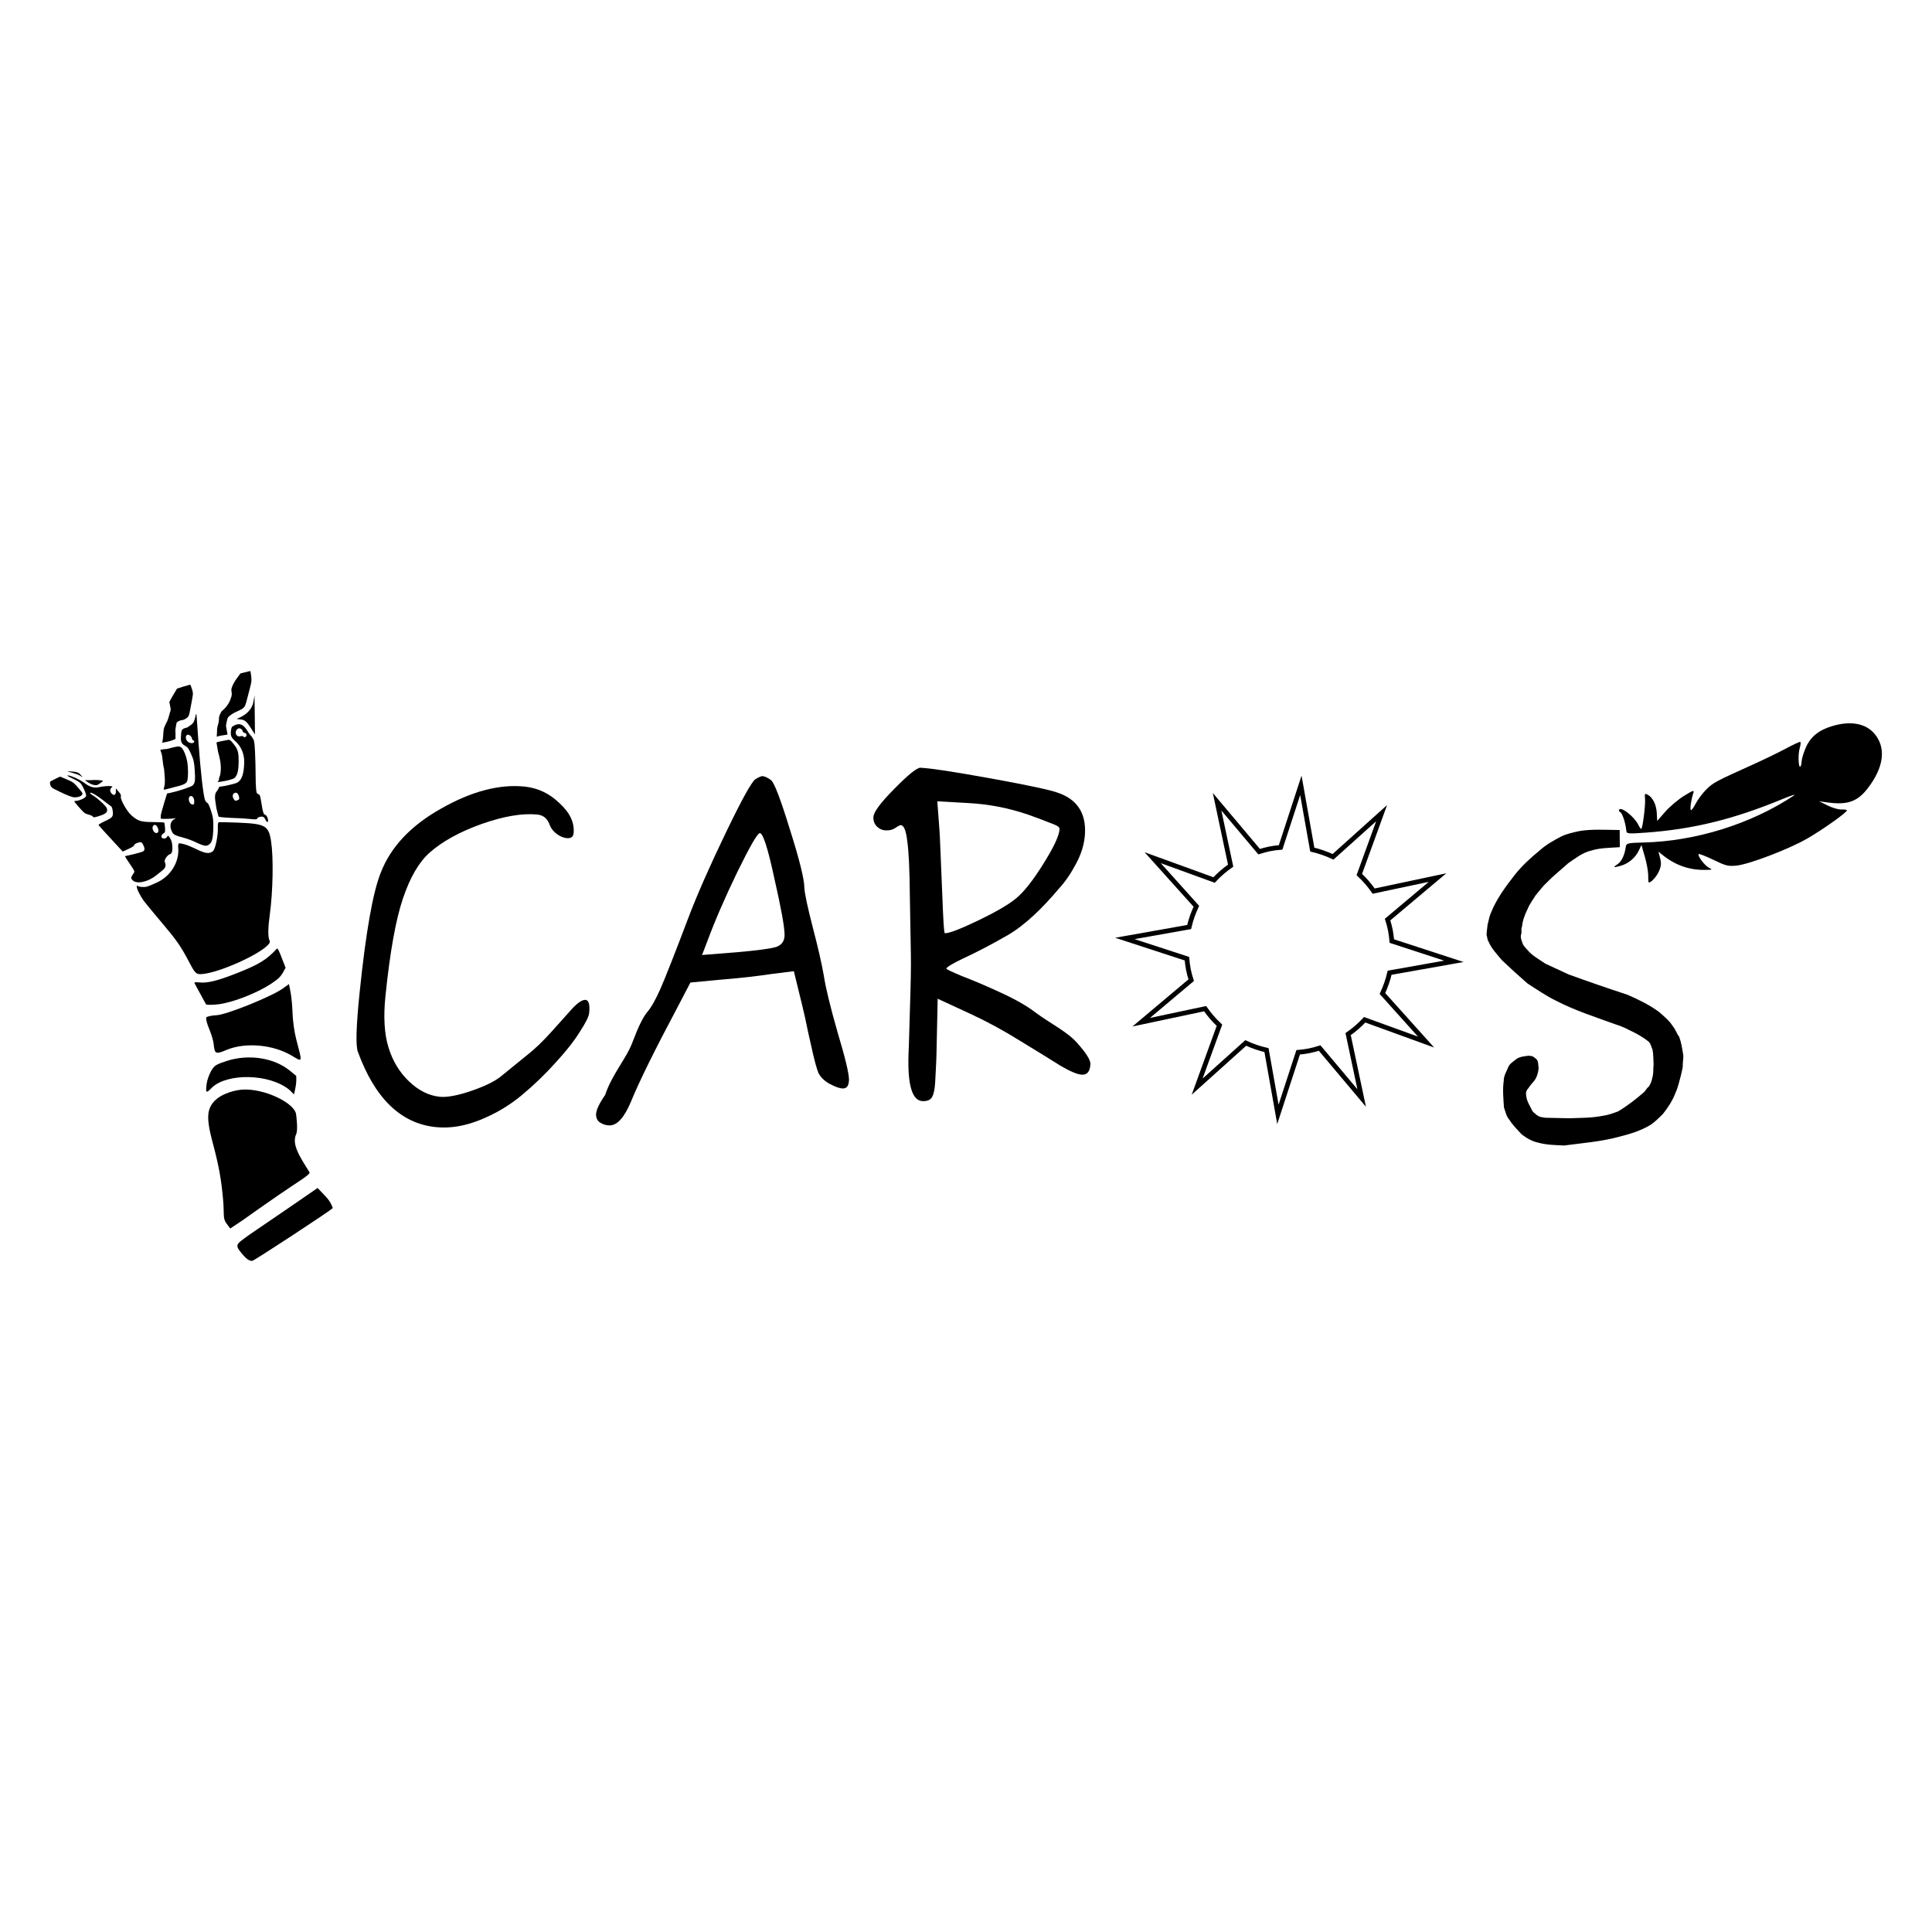 <?xml version="1.0" encoding="UTF-8" standalone="no"?>
<!-- Generator: Adobe Illustrator 24.1.2, SVG Export Plug-In  -->

<svg
   version="1.1"
   x="0px"
   y="0px"
   width="1200"
   height="1200"
   viewBox="0 0 1200 1200"
   style="overflow:visible"
   xml:space="preserve"
   id="svg31"
   xmlns="http://www.w3.org/2000/svg"
   xmlns:svg="http://www.w3.org/2000/svg">
<style
   type="text/css"
   id="style2">
	.st0{fill:#FFFFFF;stroke:#000000;stroke-width:0.643;stroke-linecap:square;stroke-miterlimit:14.173;}
</style>
<defs
   id="defs4">
</defs>
<rect
   style="fill:#ffffff;stroke:none;stroke-width:20.139;stroke-linecap:round"
   id="rect75"
   width="1200"
   height="1200"
   x="0"
   y="0" /><g
   id="g29"
   transform="matrix(4.572,0,0,4.572,31.073,416.827)">
	<path
   id="path66_2_"
   d="m 213.38,26.45 c 1.03,-0.28 1.98,-1.07 2.45,-2.05 l 0.37,-0.77 0.45,1.56 c 0.25,0.86 0.45,1.95 0.46,2.43 0.01,0.48 0.02,0.93 0.04,1 0.06,0.39 1,-0.51 1.38,-1.33 0.35,-0.74 0.39,-1.15 0.21,-1.85 l -0.23,-0.91 0.43,0.35 c 1.77,1.45 3.62,2.13 5.77,2.13 1.14,0 1.19,-0.03 0.65,-0.3 -0.58,-0.3 -1.54,-1.57 -1.4,-1.85 0.04,-0.08 0.93,0.26 1.97,0.76 1.74,0.84 2.01,0.91 3.14,0.81 1.69,-0.15 7.15,-2.23 9.69,-3.7 2.17,-1.26 5.43,-3.58 5.35,-3.82 -0.02,-0.08 -0.37,-0.12 -0.75,-0.11 -0.41,0.02 -1.19,-0.21 -1.87,-0.54 l -1.16,-0.57 1.27,0.17 c 2.57,0.34 3.94,-0.14 5.28,-1.86 2.28,-2.91 2.61,-5.62 0.93,-7.54 -1.19,-1.36 -3.19,-1.72 -5.62,-1.01 -1.87,0.54 -3.01,1.46 -3.65,2.91 -0.29,0.67 -0.56,1.52 -0.58,1.9 -0.02,0.38 -0.11,0.71 -0.19,0.73 -0.26,0.09 -0.31,-1.68 -0.08,-2.49 0.13,-0.44 0.17,-0.84 0.09,-0.88 -0.08,-0.04 -0.99,0.38 -2.01,0.93 -1.03,0.55 -3.1,1.55 -4.59,2.22 -4.89,2.2 -5.26,2.4 -6.18,3.32 -0.5,0.5 -1.14,1.35 -1.42,1.89 -0.28,0.54 -0.57,0.95 -0.66,0.91 -0.16,-0.08 0.02,-1.4 0.32,-2.3 0.16,-0.46 0,-0.42 -1.27,0.37 -0.79,0.49 -1.94,1.46 -2.54,2.15 l -1.09,1.25 -0.06,-1.09 c -0.06,-1.14 -0.57,-2.15 -1.25,-2.48 -0.4,-0.19 -0.4,-0.19 -0.34,0.63 0.06,0.86 -0.33,3.95 -0.52,4.02 -0.06,0.02 -0.24,-0.23 -0.4,-0.56 -0.55,-1.12 -2.37,-2.54 -2.61,-2.03 -0.06,0.11 0.03,0.26 0.18,0.33 0.27,0.13 0.72,1.55 0.8,2.48 0.03,0.45 0.21,0.46 2.61,0.29 6.48,-0.47 11.94,-1.81 18.6,-4.56 1.21,-0.5 1.9,-0.71 1.55,-0.48 -5.82,3.87 -13.37,6.22 -20.49,6.38 -1.98,0.04 -2.27,0.11 -2.33,0.52 -0.14,1.13 -0.58,2.08 -1.12,2.42 -0.7,0.45 -0.6,0.5 0.42,0.22 z" />
	<path
   id="path79-6_2_"
   class="st0"
   d="m 158.55,17.75 1.84,8.68 c -0.82,0.57 -1.57,1.22 -2.25,1.95 l -8.34,-3.03 5.93,6.6 c -0.42,0.9 -0.75,1.85 -0.98,2.82 l -8.73,1.55 8.43,2.75 c 0.04,0.5 0.11,0.99 0.2,1.48 0.1,0.49 0.23,0.97 0.38,1.44 l -6.79,5.71 8.68,-1.84 c 0.57,0.82 1.22,1.57 1.95,2.25 l -3.03,8.34 6.6,-5.93 c 0.9,0.42 1.85,0.75 2.82,0.97 l 1.55,8.73 2.75,-8.43 c 0.5,-0.04 0.99,-0.11 1.48,-0.2 0.49,-0.1 0.97,-0.23 1.44,-0.38 l 5.71,6.79 -1.84,-8.68 c 0.82,-0.57 1.57,-1.22 2.25,-1.95 l 8.34,3.03 -5.93,-6.6 c 0.42,-0.9 0.75,-1.85 0.98,-2.82 l 8.73,-1.55 -8.43,-2.75 c -0.04,-0.5 -0.11,-0.99 -0.2,-1.48 -0.1,-0.49 -0.23,-0.97 -0.38,-1.44 l 6.79,-5.71 -8.68,1.84 c -0.57,-0.82 -1.22,-1.57 -1.95,-2.25 l 3.03,-8.34 -6.6,5.93 c -0.9,-0.42 -1.85,-0.75 -2.82,-0.98 l -1.55,-8.73 -2.75,8.43 c -0.5,0.04 -0.99,0.11 -1.48,0.2 -0.49,0.1 -0.97,0.23 -1.44,0.38 z" />
	<path
   id="path81-7_2_"
   d="m 73.24,46.47 c -0.05,0.47 -0.47,1.32 -1.27,2.54 -0.76,1.23 -1.85,2.62 -3.28,4.17 -1.39,1.56 -2.93,3.04 -4.62,4.45 -1.65,1.37 -3.52,2.49 -5.63,3.34 -2.11,0.85 -4.12,1.18 -6.04,0.98 -4.74,-0.49 -8.27,-3.9 -10.58,-10.24 -0.31,-0.82 -0.23,-3.51 0.24,-8.05 0.84,-8.19 1.8,-13.61 2.87,-16.27 1.35,-3.5 4.09,-6.41 8.2,-8.71 4.12,-2.35 7.91,-3.34 11.35,-2.99 1.8,0.19 3.39,0.94 4.75,2.27 1.41,1.29 2.04,2.65 1.9,4.06 -0.05,0.51 -0.37,0.73 -0.96,0.67 -0.43,-0.05 -0.87,-0.23 -1.31,-0.55 -0.44,-0.32 -0.76,-0.71 -0.95,-1.17 -0.3,-0.9 -0.87,-1.4 -1.69,-1.48 -2.04,-0.21 -4.58,0.22 -7.62,1.29 -3,1.08 -5.35,2.38 -7.05,3.9 -1.44,1.28 -2.64,3.35 -3.61,6.22 -0.97,2.87 -1.76,7.28 -2.37,13.23 -0.29,2.82 -0.16,5.15 0.41,6.99 0.56,1.84 1.49,3.38 2.79,4.62 1.3,1.24 2.69,1.94 4.18,2.09 1.02,0.1 2.49,-0.18 4.42,-0.85 1.93,-0.67 3.31,-1.38 4.14,-2.13 l 3.31,-2.69 c 1.03,-0.8 2.13,-1.86 3.3,-3.16 1.21,-1.34 2.17,-2.41 2.88,-3.21 0.75,-0.79 1.35,-1.17 1.78,-1.12 0.42,0.07 0.58,0.66 0.46,1.8 z" />
	<path
   id="path83-5_2_"
   d="m 74.18,60.25 c 0,-0.59 0.41,-1.48 1.23,-2.66 0.96,-2.88 2.93,-4.98 3.76,-7.28 0.74,-1.97 1.39,-3.29 1.94,-3.96 0.55,-0.63 1.16,-1.7 1.82,-3.2 0.66,-1.5 1.95,-4.77 3.86,-9.82 1.21,-3.15 2.89,-6.96 5.04,-11.42 2.15,-4.46 3.48,-6.86 3.99,-7.22 0.47,-0.28 0.79,-0.42 0.94,-0.42 0.28,0 0.67,0.17 1.18,0.53 0.43,0.31 1.29,2.54 2.56,6.67 1.31,4.13 1.97,6.79 1.98,7.97 0.04,0.79 0.42,2.58 1.14,5.37 0.72,2.75 1.22,4.94 1.5,6.55 0.24,1.61 0.86,4.17 1.86,7.67 1.04,3.46 1.55,5.61 1.56,6.43 0,0.83 -0.27,1.24 -0.82,1.24 -0.43,0 -1.04,-0.21 -1.83,-0.64 -0.36,-0.2 -0.65,-0.41 -0.89,-0.65 -0.24,-0.23 -0.43,-0.49 -0.59,-0.77 -0.12,-0.28 -0.26,-0.71 -0.42,-1.3 -0.16,-0.59 -0.3,-1.16 -0.42,-1.71 -0.12,-0.55 -0.32,-1.44 -0.6,-2.66 -0.24,-1.22 -0.5,-2.4 -0.78,-3.54 l -1.14,-4.66 -2.89,0.36 c -2.13,0.32 -4.47,0.59 -7.03,0.79 L 87,42.31 85.3,45.56 c -3.17,5.96 -5.3,10.28 -6.39,12.96 -0.9,2.13 -1.86,3.2 -2.88,3.2 -0.43,0 -0.85,-0.11 -1.24,-0.35 -0.41,-0.24 -0.6,-0.61 -0.61,-1.12 z M 99.79,35.82 c 0,-1.06 -0.47,-3.62 -1.39,-7.67 -0.88,-4.09 -1.54,-6.14 -1.97,-6.14 -0.31,0 -1.33,1.76 -3.05,5.27 -1.68,3.47 -3.05,6.63 -4.1,9.46 l -0.7,1.83 4.66,-0.37 c 2.87,-0.25 4.68,-0.49 5.43,-0.73 0.75,-0.27 1.13,-0.82 1.12,-1.65 z" />
	<path
   id="path85-3_2_"
   d="m 111.86,19.81 c 0.03,-0.67 1,-1.96 2.88,-3.86 1.88,-1.91 3.06,-2.85 3.53,-2.82 1.49,0.08 4.74,0.58 9.74,1.49 5,0.91 7.98,1.55 8.94,1.92 2.59,0.89 3.81,2.76 3.65,5.59 -0.08,1.34 -0.48,2.69 -1.23,4.07 -0.71,1.34 -1.48,2.46 -2.32,3.36 -2.19,2.6 -4.55,4.92 -6.92,6.3 -2.32,1.33 -4.37,2.4 -6.15,3.21 -1.46,0.71 -2.19,1.16 -2.21,1.36 0,0.08 0.71,0.41 2.13,1.01 1.47,0.56 3.22,1.3 5.26,2.24 2.04,0.94 3.6,1.84 4.7,2.69 2.02,1.5 4.42,2.66 5.74,4.22 1.19,1.33 1.77,2.27 1.74,2.82 -0.06,0.98 -0.44,1.45 -1.14,1.42 -0.63,-0.03 -1.61,-0.44 -2.95,-1.23 -1.3,-0.82 -3.09,-1.93 -5.38,-3.32 -2.29,-1.43 -4.55,-2.66 -6.78,-3.69 l -4.5,-2.08 -0.15,6.91 c -0.01,1.02 -0.08,2.5 -0.19,4.43 -0.06,0.94 -0.19,1.61 -0.41,1.99 -0.22,0.42 -0.67,0.61 -1.33,0.58 -1.49,-0.08 -2.11,-2.52 -1.84,-7.32 0.42,-14 0.3,-9.36 0.14,-20.52 -0.03,-3.59 -0.15,-6.08 -0.35,-7.47 -0.16,-1.43 -0.45,-2.15 -0.88,-2.18 -0.12,0 -0.36,0.12 -0.73,0.37 -0.37,0.25 -0.81,0.37 -1.32,0.34 -0.47,-0.02 -0.88,-0.21 -1.21,-0.54 -0.34,-0.36 -0.49,-0.78 -0.46,-1.29 z m 25.28,1.7 c 0.01,-0.16 -0.04,-0.28 -0.16,-0.36 -0.11,-0.12 -0.5,-0.3 -1.15,-0.54 -0.66,-0.27 -1.64,-0.64 -2.96,-1.11 -2.63,-0.9 -5.32,-1.42 -8.08,-1.57 l -4.25,-0.24 0.24,3.21 c 0.07,0.79 0.16,2.47 0.25,5.04 0.1,2.53 0.19,4.78 0.28,6.76 0.09,1.94 0.17,2.91 0.25,2.91 0.55,0.03 2.04,-0.54 4.47,-1.7 2.43,-1.17 4.14,-2.16 5.13,-2.97 1.07,-0.85 2.32,-2.41 3.75,-4.7 1.44,-2.29 2.18,-3.87 2.23,-4.73 z" />
	<path
   id="path87-5_2_"
   d="m 207.84,21.72 c -0.89,0.19 -1.8,0.37 -2.62,0.79 -1,0.52 -1.99,1.09 -2.83,1.84 -1.21,0.99 -2.38,2.05 -3.36,3.28 -1.25,1.6 -2.48,3.25 -3.25,5.14 -0.25,0.52 -0.32,1.1 -0.48,1.65 -0.04,0.49 -0.14,0.97 -0.14,1.46 0.12,0.27 0.07,0.58 0.25,0.83 0.4,0.98 1.16,1.75 1.82,2.55 1.14,1.09 2.3,2.15 3.49,3.18 1.29,0.83 2.55,1.7 3.93,2.37 2.52,1.3 5.24,2.17 7.9,3.14 0.68,0.22 1.36,0.47 1.99,0.82 0.94,0.44 1.85,0.92 2.65,1.59 0.3,0.28 0.33,0.7 0.51,1.05 0.14,0.65 0.1,1.33 0.15,2 -0.07,0.62 0.01,1.26 -0.18,1.86 -0.08,0.42 -0.24,0.83 -0.47,1.19 -0.3,0.17 -0.4,0.52 -0.65,0.74 -1.1,0.96 -2.27,1.87 -3.53,2.62 -0.67,0.24 -1.34,0.5 -2.05,0.59 -1.51,0.31 -3.06,0.28 -4.59,0.34 l -3.26,-0.07 c -0.35,-0.07 -0.76,-0.07 -1.05,-0.32 l -0.1,-0.04 c -0.19,-0.23 -0.5,-0.35 -0.63,-0.64 -0.3,-0.64 -0.73,-1.25 -0.79,-1.97 -0.09,-0.35 -0.01,-0.75 0.26,-1.01 0.25,-0.38 0.55,-0.73 0.85,-1.07 0.37,-0.53 0.54,-1.17 0.58,-1.8 l -0.02,0.02 c -0.07,-0.38 0.01,-0.84 -0.3,-1.14 l -0.38,-0.3 v 0 L 201.29,52.3 201,52.27 200.9,52.25 c -0.56,0.07 -1.15,0.11 -1.65,0.42 -0.44,0.38 -1.03,0.67 -1.21,1.28 -0.23,0.55 -0.56,1.09 -0.55,1.7 -0.17,1.21 -0.05,2.42 0.03,3.63 0.21,0.57 0.31,1.21 0.74,1.68 0.44,0.71 1.04,1.3 1.61,1.92 0.69,0.57 1.49,1.02 2.37,1.2 1.13,0.3 2.29,0.31 3.45,0.37 2.48,-0.33 4.99,-0.52 7.41,-1.17 1.52,-0.38 3.05,-0.84 4.39,-1.67 0.6,-0.41 1.1,-0.94 1.62,-1.44 0.69,-0.87 1.31,-1.8 1.7,-2.85 0.38,-0.78 0.53,-1.65 0.77,-2.48 0.08,-0.46 0.26,-0.9 0.23,-1.38 0,-0.51 0.16,-1.01 0.03,-1.52 -0.12,-0.77 -0.25,-1.54 -0.52,-2.27 -0.34,-0.44 -0.49,-0.98 -0.85,-1.41 -0.47,-0.77 -1.19,-1.34 -1.86,-1.94 -1.31,-0.97 -2.8,-1.69 -4.29,-2.34 -2.68,-0.88 -5.34,-1.8 -7.99,-2.76 l -3.18,-1.47 c -0.85,-0.59 -1.8,-1.08 -2.47,-1.9 -0.23,-0.29 -0.54,-0.52 -0.64,-0.9 -0.14,-0.38 -0.32,-0.8 -0.18,-1.22 0.12,-0.32 -0.06,-0.68 0.11,-0.99 0.08,-0.86 0.39,-1.68 0.78,-2.45 0.25,-0.65 0.7,-1.2 1.05,-1.8 0.53,-0.64 1.03,-1.31 1.65,-1.87 0.86,-0.89 1.84,-1.64 2.75,-2.48 0.99,-0.68 1.96,-1.47 3.15,-1.75 1.26,-0.4 2.6,-0.37 3.91,-0.47 -0.02,-2.33 0,0 -0.02,-2.33 -1.84,-0.02 -3.79,-0.14 -5.4,0.13 z" />
	<path
   id="path89-6_2_"
   d="m 11.79,29.24 c 0.02,-0.14 0.06,-0.17 0.09,-0.08 0.03,0.08 0.33,0.15 0.65,0.17 0.51,0.03 0.74,-0.03 1.9,-0.57 1.94,-0.83 3.2,-2.87 2.98,-4.85 -0.04,-0.27 0.07,-0.5 0.12,-0.52 1.93,0.17 3.69,2.05 4.66,1.01 0.31,-0.4 0.64,-2.1 0.61,-3.09 -0.02,-0.39 0.03,-0.74 0.1,-0.77 0.07,-0.03 1.29,-0.01 2.71,0.05 3.66,0.16 4.09,0.4 4.42,2.53 0.34,2.2 0.26,6.76 -0.17,9.93 -0.26,1.89 -0.27,3.05 -0.04,3.55 0.09,0.2 0.04,0.34 -0.22,0.61 -1.29,1.36 -6.44,3.67 -8.77,3.93 -0.98,0.11 -1.08,0.03 -2.01,-1.76 -1.08,-2.05 -1.67,-2.89 -3.81,-5.41 -0.98,-1.16 -2.01,-2.4 -2.27,-2.75 -0.55,-0.78 -0.99,-1.68 -0.95,-1.98 z" />
	<path
   id="path91-2_2_"
   d="m 25.67,77.65 c 0.16,-0.18 1.08,-0.86 2.04,-1.51 0.97,-0.65 3.3,-2.25 5.2,-3.55 l 3.44,-2.37 1.15,1.21 c 0.63,0.67 0.94,1.49 0.9,1.53 -0.57,0.53 -10.55,7.06 -10.9,7.15 -0.31,0.08 -0.76,-0.2 -1.23,-0.74 -0.9,-1.03 -0.99,-1.29 -0.6,-1.72 z" />
	<path
   id="path93-9_2_"
   d="m 21.28,56.07 c 0.06,-0.5 0.34,-1.29 0.61,-1.75 0.44,-0.75 0.67,-0.89 2.16,-1.37 2.96,-0.95 6.41,-0.41 8.54,1.34 l 0.85,0.7 c 0.08,0.88 -0.09,1.68 -0.3,2.52 L 32.52,56.89 C 29.8,54.66 24.07,54.6 22,56.58 c -0.79,0.84 -0.89,0.78 -0.72,-0.51 z" />
	<path
   id="path95-1_2_"
   d="m 21.61,59.65 c 0.5,-1.78 2.58,-2.48 3.91,-2.72 2.85,-0.53 7.43,1.48 7.89,3.16 0.06,0.35 0.29,2.25 0.04,2.79 -0.62,1.36 0.33,2.88 1.8,5.2 0.19,0.3 -1.59,1.29 -4.36,3.21 -1.91,1.32 -4.05,2.83 -4.76,3.34 l -1.65,1.1 -0.56,-0.76 C 23.46,74.34 23.68,73.66 23.51,71.78 23.26,69 22.95,67.32 22.17,64.33 21.61,62.26 21.3,60.74 21.61,59.65 Z" />
	<path
   id="path97-2_2_"
   d="m 22.22,50.58 c -0.04,-0.39 -0.32,-1.29 -0.61,-2 -0.3,-0.71 -0.47,-1.4 -0.38,-1.53 0.09,-0.13 0.72,-0.27 1.41,-0.3 1.38,-0.08 7.5,-2.55 9,-3.64 l 0.82,-0.59 0.22,1.11 c 0.12,0.61 0.24,1.91 0.27,2.89 0.03,0.98 0.25,2.56 0.5,3.51 0.86,3.27 0.9,3.11 -0.62,2.21 -2.5,-1.5 -6.28,-1.84 -8.81,-0.79 -1.55,0.65 -1.65,0.6 -1.8,-0.87 z" />
	<path
   id="path99-7_2_"
   d="m 31.05,37.93 c -0.09,-0.17 -0.19,-0.27 -0.23,-0.23 -1.35,1.49 -2.42,2.15 -5.44,3.34 -2.65,1.05 -4.01,1.38 -5.16,1.25 -0.37,-0.04 -0.63,-0.01 -0.61,0.06 0.03,0.07 0.39,0.75 0.81,1.51 0.42,0.76 0.77,1.39 0.77,1.41 0.04,0.1 1.05,0.09 1.81,-0.02 2.04,-0.3 5.13,-1.52 7.06,-2.79 0.98,-0.65 1.29,-0.96 1.67,-1.66 L 32,40.3 31.6,39.27 C 31.39,38.7 31.14,38.09 31.05,37.93 Z" />
	<path
   id="path101-0_2_"
   d="M 3.56,17.63 C 4.03,17.6 4.82,17.22 4.9,16.99 4.98,16.75 4.43,15.52 4.09,15.18 3.95,15.05 3.5,14.79 3.09,14.61 2.68,14.43 2.36,14.25 2.37,14.2 2.44,14.03 4,14.69 4.6,15.15 c 0.81,0.61 1.36,0.77 2.1,0.61 0.86,-0.19 2,-0.19 1.73,0 -0.3,0.22 -0.34,0.54 -0.09,0.84 0.31,0.38 0.62,0.25 0.61,-0.25 l -0.01,-0.42 0.37,0.44 c 0.3,0.35 0.36,0.48 0.31,0.67 -0.1,0.37 0.82,2.02 1.42,2.54 0.91,0.8 1.29,0.92 2.93,0.93 0.84,0.01 1.54,0.04 1.56,0.09 0.02,0.04 0.06,0.36 0.09,0.7 0.04,0.48 0,0.65 -0.18,0.73 -0.13,0.06 -0.26,0.21 -0.3,0.34 -0.12,0.45 0.63,0.53 0.8,0.08 0.11,-0.3 0.59,0.48 0.65,1.06 0.09,0.83 -0.01,1.31 -0.29,1.36 -0.14,0.03 -0.37,0.23 -0.53,0.46 -0.21,0.32 -0.25,0.49 -0.14,0.72 0.16,0.34 0.03,0.72 -0.34,1.01 -0.14,0.1 -0.53,0.42 -0.88,0.7 -1.08,0.88 -2.6,1.21 -3.16,0.68 -0.31,-0.28 -0.29,-0.41 0.14,-1.03 0.13,-0.2 0.11,-0.25 -0.54,-1.2 -0.38,-0.55 -0.67,-1.03 -0.66,-1.06 0.01,-0.03 0.53,-0.11 1.11,-0.26 1.32,-0.35 1.48,-0.35 1.53,-0.7 0.03,-0.23 -0.26,-0.84 -0.42,-0.92 -0.23,-0.11 -1.06,0.23 -0.98,0.4 0.03,0.06 -0.29,0.27 -0.75,0.48 L 9.88,24.52 8.43,22.95 C 7.46,21.9 6.63,20.99 6.6,20.93 6.56,20.85 6.88,20.66 7.47,20.38 8.52,19.9 8.62,19.76 8.51,18.95 8.45,18.56 8.39,18.41 8.23,18.32 8.11,18.25 7.64,17.89 7.17,17.52 6.33,16.85 5.5,16.39 5.44,16.56 c -0.02,0.05 0.14,0.19 0.35,0.31 0.61,0.35 1.75,1.38 1.9,1.72 0.2,0.45 -0.01,0.75 -0.7,0.99 C 6.11,19.89 5.88,19.92 5.81,19.76 5.77,19.68 5.51,19.56 5.22,19.49 4.8,19.4 4.59,19.24 4.11,18.69 3.13,17.56 3.18,17.66 3.56,17.63 Z m 10.8,4.36 c 0.34,0.09 0.47,-0.28 0.26,-0.74 -0.19,-0.42 -0.5,-0.48 -0.66,-0.14 -0.13,0.27 0.11,0.8 0.4,0.88 z" />
	<path
   id="path103-9_2_"
   d="m 15.04,19.67 c 0.01,-0.17 0.21,-0.93 0.44,-1.68 l 0.42,-1.36 0.49,-0.1 c 1.08,-0.23 2.81,-0.81 3,-1 0.31,-0.32 0.36,-0.69 0.27,-2.06 -0.07,-1.09 -0.15,-1.43 -0.49,-2.19 -0.34,-0.77 -0.46,-0.93 -0.8,-1.12 C 17.87,9.89 17.75,9.63 17.78,8.94 17.85,7.91 17.83,7.87 18.64,7.66 L 19.05,7.38 C 19.47,7.1 19.59,6.89 19.77,6.1 19.84,5.81 19.88,5.74 19.9,5.91 c 0.01,0.14 0.13,1.85 0.27,3.81 0.27,3.81 0.67,7.33 0.9,7.83 0.08,0.17 0.22,0.33 0.31,0.37 0.12,0.04 0.27,0.37 0.5,1.09 0.28,0.86 0.33,1.26 0.3,2.4 -0.04,1.48 -0.21,2 -0.74,2.25 -0.27,0.13 -0.52,0.08 -1.29,-0.24 -0.71,-0.36 -1.5,-0.66 -2.14,-0.82 -0.89,-0.23 -1.18,-0.37 -1.37,-0.64 -0.43,-0.77 -0.34,-1.4 0.1,-1.76 0.43,-0.24 0.43,-0.25 0.08,-0.18 -0.33,0.06 -1.77,0.08 -1.78,0.02 -0.01,-0.04 -0.01,-0.2 0,-0.37 z m 4.19,-1.58 c 0.3,0.11 0.38,0.02 0.36,-0.44 -0.02,-0.46 -0.28,-0.77 -0.56,-0.65 -0.32,0.16 -0.18,0.95 0.2,1.09 z M 18.94,9.72 C 19.28,9.85 19.57,9.78 19.59,9.56 19.6,9.49 19.54,9.42 19.46,9.41 19.38,9.4 19.3,9.29 19.28,9.16 19.24,8.87 18.86,8.56 18.65,8.66 18.27,8.83 18.46,9.55 18.94,9.72 Z" />
	<path
   id="path105-3_2_"
   d="m 22.89,19.76 c -0.01,-0.07 -0.14,-0.54 -0.27,-1.04 -0.11,-0.74 -0.38,-1.83 -0.04,-2.29 0.89,-1.15 -0.4,-0.43 1.85,-0.98 0.93,-0.22 1.05,-0.27 1.35,-0.59 0.38,-0.41 0.58,-1.26 0.6,-2.5 C 26.4,11.24 25.96,10.21 25.15,9.5 24.59,9.01 24.5,8.76 24.59,8.02 c 0.05,-0.4 0.12,-0.49 0.51,-0.67 0.71,-0.33 1.22,-0.08 1.78,0.88 0.31,0.52 0.45,0.54 0.59,0.78 0.21,0.39 0.3,0.27 0.38,1.96 0.05,1.07 0.08,2.48 0.08,3.14 0,0.66 0.02,1.5 0.06,1.86 0.06,0.59 0.09,0.66 0.31,0.75 0.22,0.08 0.26,0.21 0.42,1.23 0.19,1.23 0.29,1.54 0.51,1.57 0.16,0.02 0.37,0.43 0.39,0.74 0.02,0.36 -0.18,0.31 -0.36,-0.09 -0.12,-0.26 -0.26,-0.39 -0.44,-0.4 -0.33,-0.02 -0.7,0.14 -0.69,0.31 0.01,0.07 -0.43,0.08 -0.97,0.01 -0.54,-0.06 -1.72,-0.13 -2.62,-0.15 -0.89,-0.04 -1.64,-0.12 -1.65,-0.18 z m 2.54,-2.2 c 0.25,-0.08 0.3,-0.16 0.26,-0.41 -0.08,-0.44 -0.29,-0.68 -0.53,-0.62 -0.34,0.08 -0.44,0.44 -0.23,0.8 0.15,0.28 0.24,0.32 0.5,0.23 z m 0.11,-8.71 c 0.11,0.03 0.28,0.03 0.38,-0.01 0.1,-0.05 0.25,-0.02 0.33,0.05 0.19,0.18 0.46,0.04 0.44,-0.23 C 26.68,8.52 26.58,8.42 26.43,8.39 26.3,8.36 26.18,8.26 26.17,8.17 26.15,7.91 25.8,7.7 25.57,7.8 25.13,8 25.11,8.69 25.54,8.85 Z" />
	<path
   id="path107-6_2_"
   d="m 25.89,6.25 c 0.81,-0.38 1.4,-1 1.65,-1.72 0.13,-0.35 0.23,-1.29 0.24,-1.21 0.01,0.08 0.03,1.85 0.04,3.07 L 27.84,8.61 27.3,7.76 C 26.57,6.61 26.32,6.62 25.8,6.56 L 25.35,6.51 Z" />
	<path
   id="path109-0_2_"
   d="m 0.01,15.36 c -0.03,-0.16 -0.02,-0.3 0.02,-0.35 0.03,-0.05 1.16,-0.61 1.3,-0.65 0.07,-0.02 0.12,-0.01 0.39,0.12 0.17,0.08 0.44,0.19 0.6,0.26 0.57,0.23 0.79,0.36 1,0.56 0.23,0.21 1.03,1.15 1.08,1.26 0.02,0.06 -0.02,0.22 -0.08,0.29 C 4.17,17.04 3.7,17.17 3.26,17.15 3.02,17.14 2.29,16.86 1.42,16.44 0.62,16.06 0.42,15.95 0.26,15.82 0.13,15.69 0.04,15.53 0.01,15.36 Z" />
	<path
   id="path111-6_2_"
   d="m 4.76,14.81 c 0.01,0 0.14,0 0.29,0.01 0.15,0.01 0.42,0 0.6,-0.01 0.47,-0.03 1.03,-0.01 1.36,0.05 0.26,0.06 0.27,0.02 -0.14,0.33 C 6.72,15.3 6.55,15.42 6.47,15.45 6.36,15.5 6.33,15.5 6.16,15.5 5.89,15.49 5.55,15.36 5.2,15.14 4.93,14.97 4.73,14.82 4.76,14.81 Z" />
	<path
   id="path113-2_2_"
   d="m 2.4,13.63 c 0.04,-0.01 0.42,0 0.76,0.03 0.45,0.05 0.65,0.11 0.82,0.25 0.13,0.11 0.28,0.29 0.38,0.44 L 4.42,14.44 4.27,14.33 C 3.99,14.12 3.7,14.01 2.93,13.79 2.48,13.69 2.37,13.65 2.4,13.63 Z" />
	<path
   id="path115-6_2_"
   d="m 15.51,15.74 c 0.19,-0.77 0.04,-1.49 -0.01,-2.39 -0.24,-0.98 -0.17,-1.53 -0.36,-2.18 -0.14,-0.38 -0.17,-0.48 -0.13,-0.5 0.01,-0.01 0.08,0 0.15,0.01 0.34,-0.13 0.5,-0.02 0.93,-0.15 1.26,-0.34 1.47,-0.36 1.71,-0.17 0.16,0.13 0.28,0.3 0.44,0.65 0.28,0.61 0.43,1.24 0.48,1.98 0.06,0.97 0.02,1.7 -0.12,2.04 -0.2,0.34 -0.71,0.44 -0.89,0.52 -0.07,0.02 -0.38,0.1 -0.69,0.18 -1.3,0.35 -1.56,0.41 -1.57,0.37 -0.02,-0.01 0.01,-0.17 0.06,-0.36 z" />
	<path
   id="path117-1_2_"
   d="m 15.3,9.41 c 0.12,-0.67 0.05,-1.26 0.22,-1.78 0.58,-1.32 0.3,-0.35 0.8,-2.1 0.1,-0.18 0.09,-0.4 -0.03,-0.91 C 16.25,4.46 16.22,4.27 16.21,4.19 16.4,3.84 16.28,4.06 16.48,3.69 16.51,3.62 16.65,3.38 16.79,3.16 16.92,2.94 17.07,2.7 17.11,2.62 17.21,2.42 17.23,2.4 17.35,2.35 17.51,2.28 18.78,1.9 18.98,1.86 l 0.08,-0.01 0.09,0.22 c 0.13,0.31 0.23,0.67 0.25,0.87 0.02,0.22 0.01,0.33 -0.13,1.08 -0.07,0.34 -0.16,0.87 -0.22,1.17 -0.16,0.9 -0.22,1.02 -0.58,1.25 -0.11,0.07 -0.23,0.14 -0.26,0.15 -0.27,0.08 -0.11,0.05 -0.47,0.1 l -0.12,0.05 c -0.45,0.17 -0.44,0.3 -0.47,0.51 -0.21,1.1 -0.08,0.5 -0.1,1.94 -0.03,0.09 -0.82,0.37 -1.32,0.45 -0.18,0.03 -0.51,0.11 -0.52,0.09 0.07,-0.11 0.07,-0.23 0.09,-0.32 z" />
	<path
   id="path119-8_2_"
   d="m 22.83,14.95 c 0.04,-0.03 0.08,-0.09 0.1,-0.11 0.02,-0.02 0.03,-0.08 0.02,-0.15 -0.02,-0.13 0.07,-0.29 0.15,-0.53 0.21,-0.92 0.07,-1.89 -0.14,-2.7 -0.12,-0.41 -0.16,-0.58 -0.2,-0.89 -0.02,-0.15 -0.06,-0.39 -0.09,-0.53 -0.06,-0.26 -0.06,-0.35 0,-0.38 0.05,-0.02 0.59,-0.14 1.17,-0.25 0.45,-0.09 0.45,-0.09 0.57,-0.04 0.21,0.08 0.46,0.46 0.73,0.8 0.14,0.17 0.32,0.54 0.38,0.79 0.15,0.55 0.14,1.95 -0.01,2.68 -0.1,0.5 -0.33,0.84 -0.59,0.97 l -0.52,0.17 c -0.09,0.04 -0.7,0.17 -1.09,0.23 -0.35,0.06 -0.54,0.06 -0.55,0.03 0.01,0 0.03,-0.05 0.07,-0.09 z" />
	<path
   id="path121-7_2_"
   d="M 22.69,8.16 C 22.68,7.85 22.72,7.62 22.83,7.24 22.88,7.08 22.92,6.91 22.92,6.85 22.92,6.79 22.93,6.69 22.95,6.62 22.92,6.13 23.09,5.87 23.31,5.46 23.94,4.95 24.36,4.35 24.55,3.72 24.7,3.34 24.72,3.16 24.66,2.8 24.61,2.51 24.63,2.41 24.77,2.04 24.91,1.68 25.16,1.27 25.57,0.72 l 0.3,-0.4 0.47,-0.12 C 26.6,0.13 26.9,0.06 27.02,0.03 L 27.22,0 27.26,0.2 c 0.06,0.28 0.11,0.79 0.1,1.06 C 27.35,1.53 27.29,1.82 27.13,2.42 27.06,2.67 26.92,3.23 26.81,3.65 26.7,4.08 26.58,4.51 26.53,4.62 26.37,5 26.18,5.14 25.26,5.55 24.93,5.69 24.36,6.04 24.18,6.31 l -0.1,0.22 c -0.07,0.42 -0.17,0.61 -0.17,0.95 0.03,0.29 0.19,0.91 0.2,1.15 -1.14,0.19 -0.8,0.09 -1.46,0.28 0,-0.29 0.04,-0.42 0.04,-0.75 z" />
</g>
</svg>
